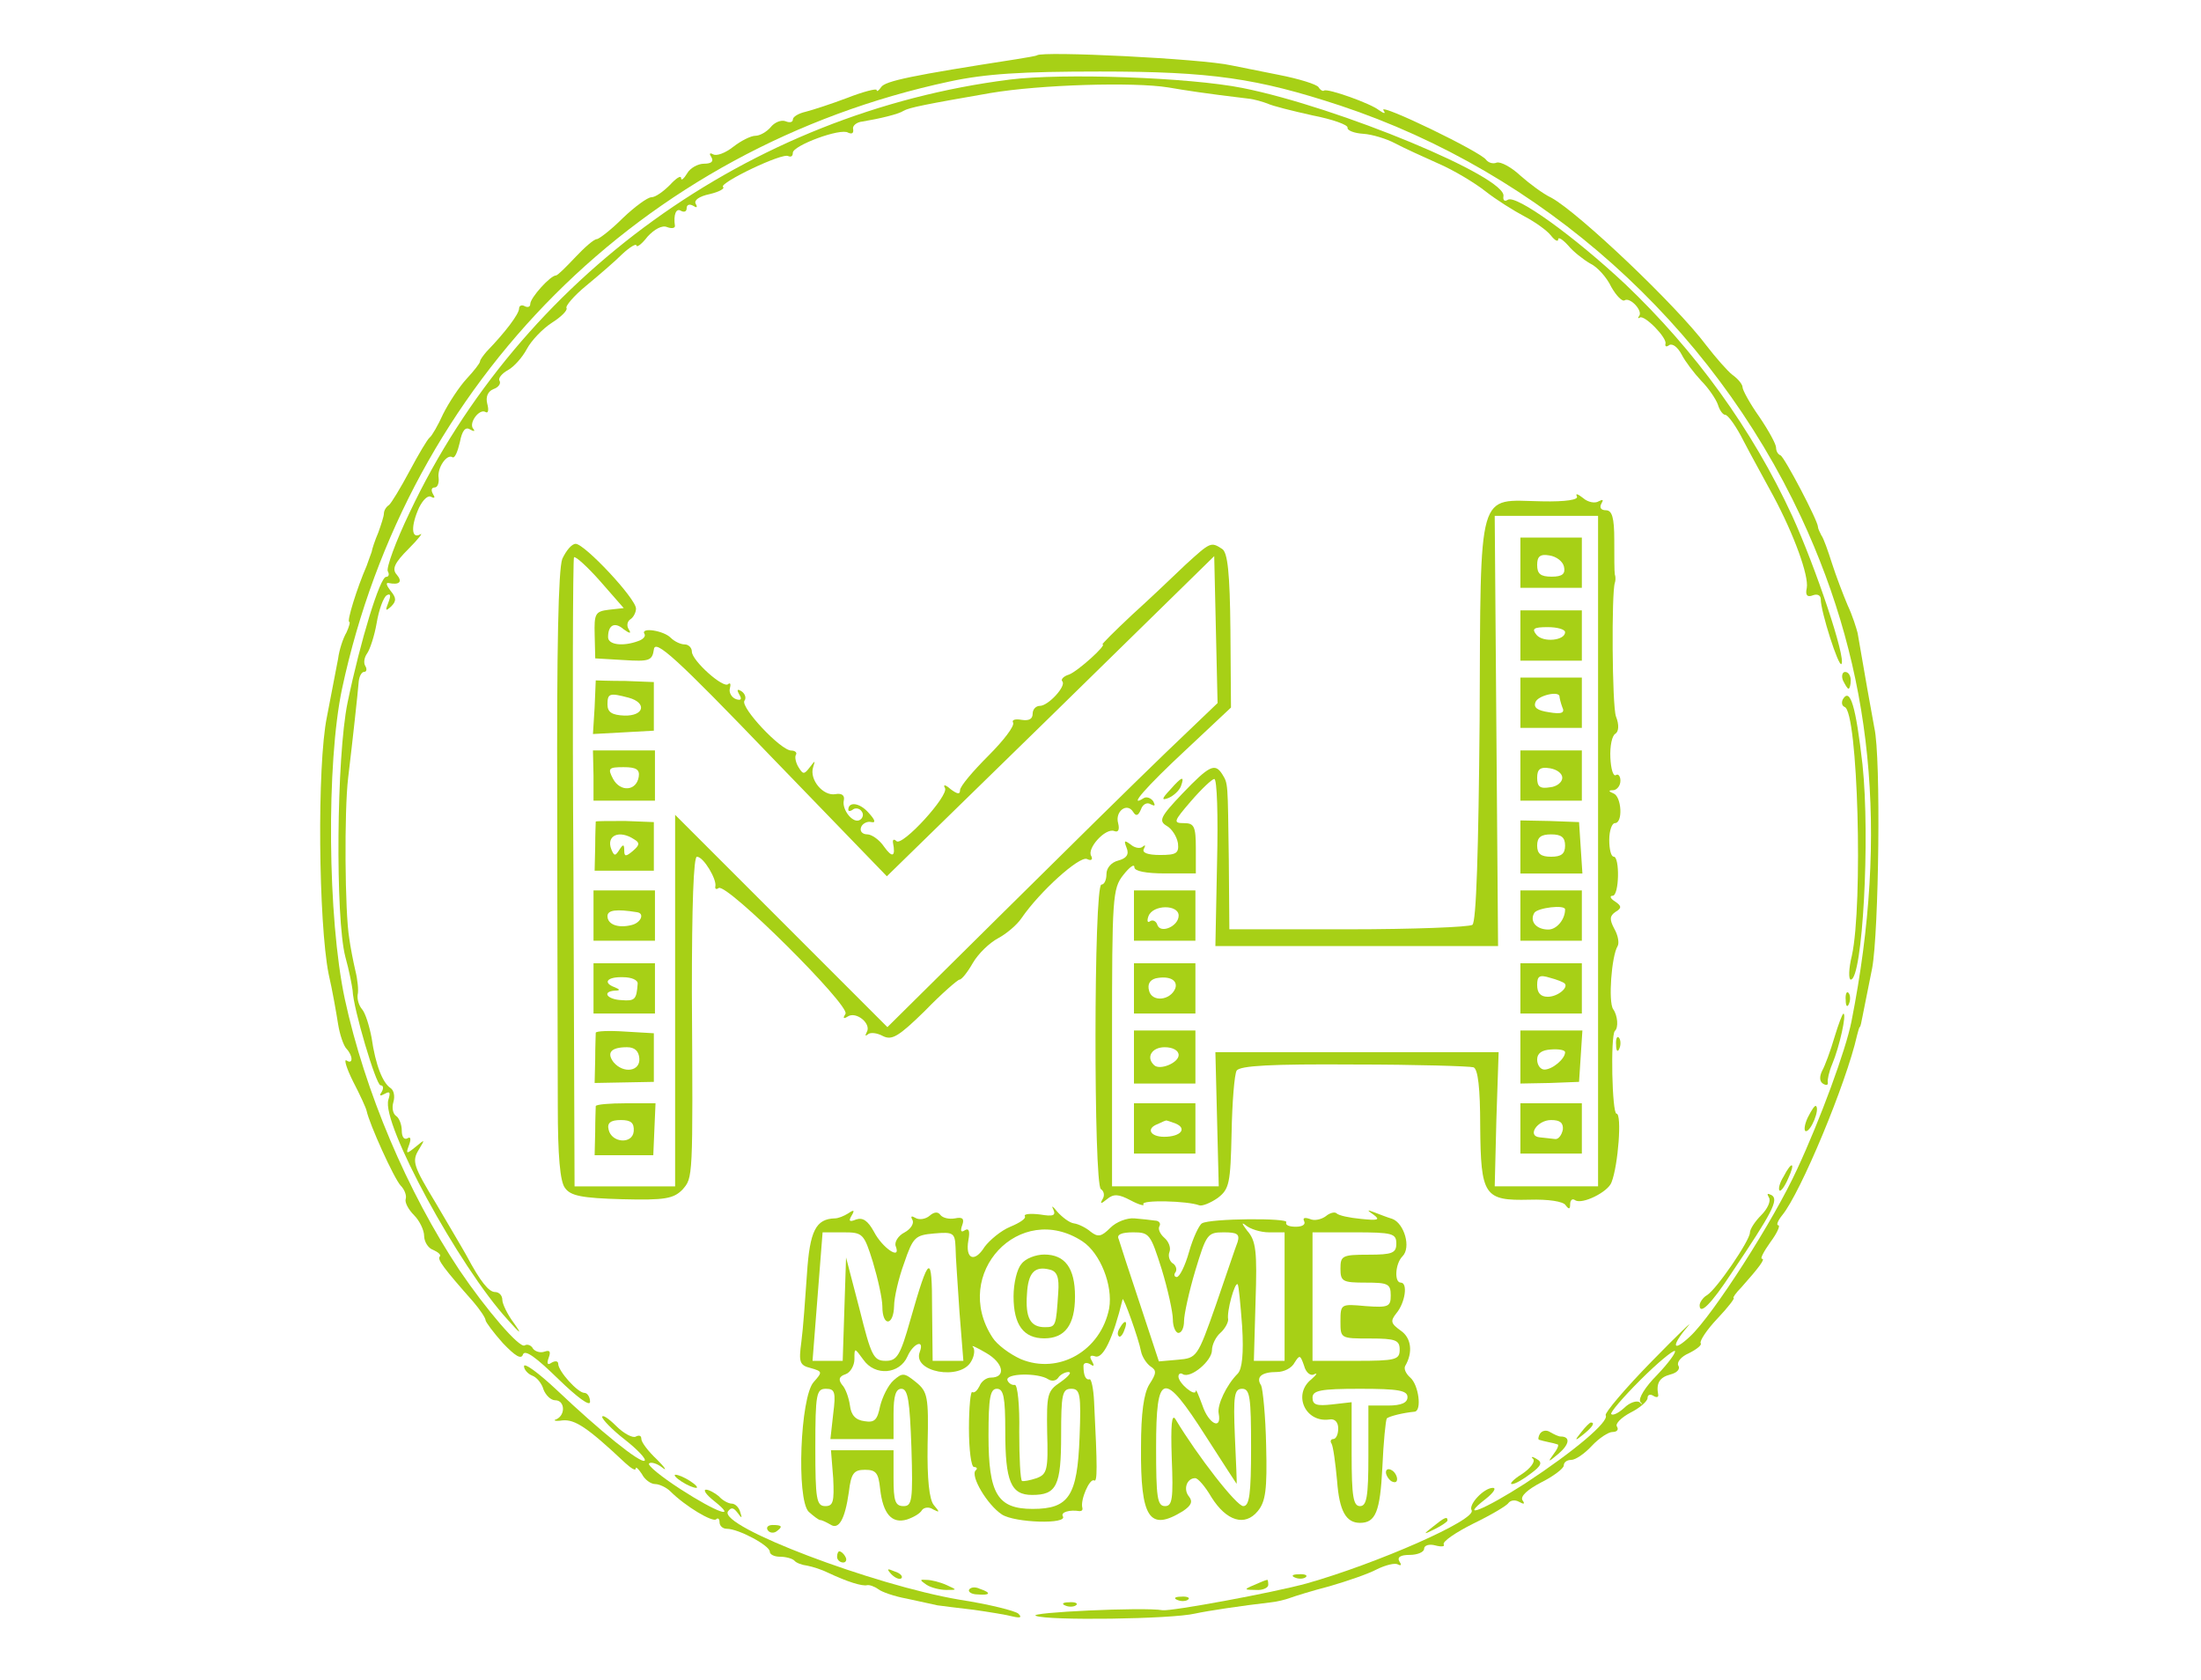 <svg xmlns="http://www.w3.org/2000/svg" xmlns:xlink="http://www.w3.org/1999/xlink" version="1.1" width="131" height="100" viewBox="0 0 478 478" xml:space="preserve">
<desc>Created with Fabric.js 3.5.0</desc>
<defs>
</defs>
<rect x="0" y="0" width="100%" height="100%" fill="rgba(255,0,0,0)"/>
<g transform="matrix(1.195 0 0 1.195 238.94 238.94)" id="138475">
<g style="" vector-effect="non-scaling-stroke">
		<g transform="matrix(0.133 0 0 -0.133 -0.236 -0.846)">
<path style="stroke: none; stroke-width: 1; stroke-dasharray: none; stroke-linecap: butt; stroke-dashoffset: 0; stroke-linejoin: miter; stroke-miterlimit: 4; is-custom-font: none; font-file-url: none; fill: rgb(167,208,22); fill-rule: nonzero; opacity: 1;" transform=" translate(-1498.576, -1505.995)" d="M 1387 2904 c -1 -1 -18 -4 -37 -7 c -187 -29 -235 -39 -242 -50 c -4 -6 -8 -9 -8 -5 c 0 3 -24 -3 -52 -14 c -29 -11 -63 -22 -75 -25 c -13 -3 -23 -9 -23 -14 c 0 -5 -6 -6 -13 -3 c -8 3 -20 -2 -27 -11 c -7 -8 -19 -15 -27 -15 c -8 0 -26 -9 -40 -20 c -14 -11 -30 -17 -36 -13 c -6 3 -7 1 -3 -5 c 5 -8 0 -12 -13 -12 c -11 0 -25 -8 -30 -17 c -6 -10 -11 -14 -11 -9 c 0 6 -9 0 -20 -12 c -12 -12 -26 -22 -33 -22 c -7 0 -30 -17 -51 -37 c -21 -21 -43 -38 -47 -38 c -5 0 -22 -15 -38 -32 c -17 -18 -32 -33 -35 -33 c -10 0 -46 -40 -46 -51 c 0 -5 -4 -7 -10 -4 c -5 3 -10 1 -10 -4 c 0 -10 -25 -43 -58 -77 c -6 -7 -12 -15 -12 -18 c 0 -3 -11 -17 -24 -31 c -13 -14 -32 -43 -42 -63 c -9 -20 -20 -39 -24 -42 c -4 -3 -20 -30 -36 -60 c -16 -30 -33 -58 -37 -61 c -5 -3 -9 -10 -9 -15 c 0 -5 -5 -20 -10 -34 c -6 -14 -11 -29 -12 -35 c -2 -5 -6 -17 -9 -25 c -17 -39 -36 -100 -31 -100 c 2 0 0 -8 -5 -19 c -6 -10 -13 -31 -15 -47 c -3 -16 -12 -63 -20 -104 c -18 -87 -15 -369 3 -460 c 7 -30 14 -71 17 -90 c 3 -19 10 -39 15 -44 c 12 -13 12 -29 0 -21 c -5 3 0 -14 12 -38 c 12 -23 23 -47 24 -52 c 5 -24 49 -121 61 -134 c 7 -7 11 -18 9 -24 c -2 -6 5 -19 15 -29 c 10 -10 18 -27 18 -37 c 0 -10 7 -22 16 -25 c 9 -4 15 -9 12 -12 c -5 -5 7 -21 60 -81 c 12 -14 22 -29 22 -33 c 0 -3 14 -22 31 -41 c 22 -23 33 -30 36 -20 c 4 9 24 -6 63 -44 c 34 -33 57 -50 57 -41 c 0 9 -5 16 -10 16 c -12 0 -47 39 -47 52 c 0 5 -5 6 -12 2 c -7 -5 -9 -2 -5 9 c 4 11 2 14 -7 11 c -8 -3 -17 0 -21 5 c -3 6 -10 9 -15 6 c -9 -6 -69 64 -117 135 c -93 140 -169 319 -205 485 c -31 145 -33 422 -5 555 c 118 551 536 969 1087 1087 c 65 14 129 18 270 18 c 199 0 281 -12 430 -61 c 361 -120 663 -390 825 -737 c 128 -275 157 -563 90 -902 c -10 -51 -56 -176 -97 -264 c -42 -92 -151 -262 -192 -300 c -32 -30 -34 -17 -4 18 c 12 14 -17 -14 -65 -63 c -48 -49 -84 -92 -82 -96 c 7 -11 -57 -65 -144 -122 c -73 -47 -120 -66 -71 -28 c 14 11 20 20 13 20 c -16 0 -44 -30 -38 -40 c 10 -17 -171 -96 -295 -131 c -62 -17 -242 -50 -258 -48 c -34 6 -243 -4 -227 -10 c 21 -9 243 -6 285 4 c 23 5 83 14 135 20 c 11 1 27 5 35 8 c 8 3 40 13 71 21 c 31 9 69 22 84 30 c 16 8 33 12 38 9 c 6 -3 7 -1 3 5 c -5 8 2 12 18 12 c 14 0 26 5 26 11 c 0 6 9 9 20 6 c 11 -3 18 -2 15 2 c -2 5 21 21 53 37 c 31 15 60 32 63 37 c 4 5 12 6 19 2 c 9 -5 11 -4 6 3 c -4 7 9 19 34 32 c 22 11 40 25 40 30 c 0 6 6 10 13 10 c 8 0 24 11 37 25 c 13 14 30 25 37 25 c 8 0 12 4 8 10 c -3 5 8 16 25 25 c 16 8 30 20 30 26 c 0 6 5 7 10 4 c 6 -4 10 -3 9 2 c -4 21 3 31 22 36 c 12 3 18 10 14 16 c -3 6 5 16 19 22 c 14 7 24 15 21 18 c -2 4 11 24 30 44 c 19 20 32 37 29 37 c -2 0 4 9 14 19 c 32 36 43 51 37 51 c -4 0 3 13 15 30 c 12 16 18 30 14 30 c -4 0 -1 8 7 18 c 33 40 115 237 134 322 c 2 8 4 15 5 15 c 1 0 3 9 5 20 c 2 11 10 49 17 85 c 12 64 16 378 4 430 c -4 21 -20 111 -30 170 c -2 8 -9 31 -18 50 c -8 19 -21 53 -28 75 c -7 22 -15 45 -19 50 c -3 6 -6 12 -6 15 c 0 11 -60 125 -67 128 c -5 2 -8 8 -8 14 c 0 6 -13 30 -30 55 c -17 24 -30 48 -30 53 c 0 5 -8 15 -18 22 c -9 7 -30 31 -47 53 c -53 71 -228 237 -277 264 c -15 7 -39 25 -56 40 c -16 15 -35 25 -42 23 c -7 -3 -15 0 -19 5 c -9 14 -191 102 -184 89 c 5 -7 2 -7 -8 0 c -15 12 -91 39 -98 35 c -2 -2 -7 1 -10 6 c -3 5 -35 15 -71 22 c -36 7 -74 15 -85 17 c -53 12 -339 26 -348 18 z m 1110 -2362 c -21 -21 -34 -42 -30 -48 c 5 -5 4 -6 -1 -1 c -5 4 -18 0 -28 -10 c -10 -9 -20 -14 -23 -11 c -3 2 21 30 52 61 c 31 31 59 54 62 52 c 2 -3 -12 -22 -32 -43 z" stroke-linecap="round"/>
</g>
		<g transform="matrix(0.133 0 0 -0.133 -2.402 -32.367)">
<path style="stroke: none; stroke-width: 1; stroke-dasharray: none; stroke-linecap: butt; stroke-dashoffset: 0; stroke-linejoin: miter; stroke-miterlimit: 4; is-custom-font: none; font-file-url: none; fill: rgb(167,208,22); fill-rule: nonzero; opacity: 1;" transform=" translate(-1482.32, -1742.474)" d="M 1338 2860 c -466 -59 -875 -354 -1074 -775 c -25 -52 -42 -99 -39 -105 c 3 -5 2 -10 -3 -10 c -11 0 -46 -114 -69 -225 c -20 -97 -22 -386 -4 -455 c 7 -25 12 -52 13 -60 c 1 -32 42 -170 50 -170 c 5 0 6 -5 2 -12 c -5 -7 -3 -8 6 -3 c 9 5 10 2 6 -11 c -13 -42 126 -298 214 -394 c 23 -26 26 -27 11 -6 c -12 16 -21 35 -21 42 c 0 8 -6 14 -13 14 c -11 0 -26 18 -51 65 c -6 11 -31 53 -55 94 c -40 66 -43 75 -31 95 c 12 20 12 20 -5 6 c -17 -14 -18 -13 -12 3 c 4 11 3 16 -3 12 c -6 -3 -10 3 -10 14 c 0 11 -5 23 -10 26 c -6 4 -8 15 -5 25 c 3 10 1 21 -5 25 c -14 9 -27 41 -34 90 c -4 21 -11 44 -17 51 c -6 7 -9 18 -8 26 c 2 7 0 27 -4 43 c -4 17 -9 43 -11 58 c -8 47 -9 229 -2 287 c 8 67 17 149 19 173 c 1 9 5 17 10 17 c 4 0 5 5 2 10 c -4 6 -2 16 3 23 c 5 7 13 31 17 54 c 4 24 12 46 18 50 c 7 4 8 0 3 -13 c -6 -15 -5 -16 5 -7 c 10 10 9 16 -1 28 c -7 9 -9 15 -4 14 c 20 -4 26 2 15 15 c -9 10 -4 21 21 46 c 18 18 27 30 21 26 c -16 -9 -17 15 -2 48 c 7 14 16 23 22 19 c 6 -3 7 -1 3 5 c -4 7 -3 12 3 12 c 5 0 8 8 7 17 c -3 18 15 44 25 37 c 4 -2 9 10 13 27 c 4 21 10 28 18 23 c 7 -4 10 -4 6 1 c -9 10 11 37 22 30 c 5 -3 6 4 3 15 c -3 12 1 22 11 26 c 9 3 14 10 11 15 c -3 4 4 13 15 19 c 11 6 26 23 34 38 c 8 15 28 36 45 47 c 16 10 28 22 26 26 c -3 3 13 22 35 40 c 23 19 52 44 65 57 c 14 13 25 19 25 15 c 1 -4 10 3 20 16 c 12 13 26 21 35 17 c 8 -3 14 -2 14 2 c -3 20 2 33 11 27 c 6 -3 10 -1 10 5 c 0 6 5 8 12 4 c 6 -4 8 -3 4 4 c -3 6 6 13 25 17 c 17 4 28 10 24 13 c -7 7 107 62 117 55 c 5 -2 8 0 8 6 c 0 13 86 45 99 36 c 7 -3 10 -1 9 6 c -2 6 6 13 17 14 c 30 5 64 13 73 19 c 10 6 41 12 156 32 c 89 15 256 20 318 10 c 29 -5 67 -11 143 -20 c 11 -1 27 -6 35 -9 c 8 -4 44 -13 80 -21 c 36 -7 64 -17 63 -22 c -1 -5 12 -10 28 -11 c 16 -1 42 -9 57 -17 c 15 -8 50 -24 77 -36 c 28 -12 66 -35 85 -50 c 19 -15 51 -35 70 -45 c 19 -10 40 -25 47 -34 c 7 -9 13 -12 13 -7 c 0 5 8 0 18 -11 c 9 -11 27 -25 39 -32 c 13 -6 30 -25 38 -42 c 9 -16 20 -27 24 -24 c 10 6 33 -19 26 -28 c -3 -4 -2 -5 1 -3 c 8 6 50 -37 46 -47 c -1 -5 2 -6 7 -2 c 6 3 15 -4 22 -17 c 6 -12 22 -33 35 -47 c 14 -14 27 -34 30 -43 c 3 -10 9 -18 13 -18 c 5 0 20 -21 33 -47 c 14 -27 38 -70 53 -98 c 37 -69 64 -143 60 -165 c -3 -13 1 -17 11 -13 c 8 3 14 0 14 -7 c 0 -22 32 -122 37 -116 c 9 9 -46 173 -88 265 c -72 156 -174 296 -299 415 c -93 87 -195 160 -210 151 c -6 -4 -9 -1 -8 6 c 8 34 -296 160 -467 194 c -95 19 -322 27 -417 15 z" stroke-linecap="round"/>
</g>
		<g transform="matrix(0.133 0 0 -0.133 61.342 2.703)">
<path style="stroke: none; stroke-width: 1; stroke-dasharray: none; stroke-linecap: butt; stroke-dashoffset: 0; stroke-linejoin: miter; stroke-miterlimit: 4; is-custom-font: none; font-file-url: none; fill: rgb(167,208,22); fill-rule: nonzero; opacity: 1;" transform=" translate(-1960.186, -1479.564)" d="M 2352 2115 c 4 -6 -19 -10 -63 -9 c -116 2 -109 30 -111 -391 c -2 -234 -6 -363 -13 -367 c -5 -4 -106 -8 -222 -8 l -213 0 l -1 125 c -2 140 -1 135 -12 153 c -13 20 -23 15 -71 -35 c -40 -42 -43 -49 -28 -58 c 9 -5 18 -19 20 -31 c 2 -18 -3 -21 -32 -21 c -22 0 -33 4 -29 11 c 3 6 3 8 -2 4 c -4 -4 -14 -3 -22 4 c -11 8 -12 7 -7 -6 c 5 -12 0 -19 -15 -23 c -12 -3 -21 -13 -21 -24 c 0 -11 -4 -19 -9 -19 c -14 0 -14 -537 -1 -545 c 6 -4 7 -12 3 -18 c -5 -9 -3 -9 8 0 c 12 10 21 9 42 -2 c 15 -8 26 -11 23 -7 c -4 8 79 6 100 -2 c 5 -2 20 4 33 13 c 21 16 23 26 25 117 c 1 54 5 104 9 111 c 6 9 62 12 210 11 c 111 0 207 -3 214 -5 c 8 -3 12 -37 12 -105 c 1 -125 7 -134 88 -132 c 34 1 61 -3 65 -10 c 6 -8 8 -7 8 2 c 0 7 4 11 9 7 c 13 -8 59 15 65 32 c 12 30 19 123 9 123 c -8 0 -11 139 -3 148 c 7 6 5 28 -3 39 c -9 13 -3 95 8 113 c 3 5 1 19 -6 31 c -9 17 -8 23 2 30 c 12 7 11 11 -1 19 c -8 5 -10 10 -4 10 c 12 0 13 70 2 70 c -5 0 -8 14 -8 30 c 0 17 5 30 10 30 c 15 0 12 47 -2 53 c -10 4 -10 6 0 6 c 6 1 12 8 12 17 c 0 8 -4 13 -8 10 c -5 -3 -9 11 -10 31 c -1 21 3 40 9 43 c 6 4 7 16 1 31 c -7 20 -8 222 -2 239 c 1 3 2 9 0 15 c -1 5 -1 33 -1 62 c 0 40 -4 53 -15 53 c -9 0 -12 5 -8 12 c 4 7 3 8 -5 4 c -6 -4 -19 -2 -28 6 c -9 7 -14 9 -11 3 z m 38 -635 l 0 -600 l -92 0 l -93 0 l 3 120 l 4 120 l -254 0 l -253 0 l 3 -120 l 3 -120 l -95 0 l -96 0 l 0 266 c 0 251 1 267 20 291 c 11 14 20 21 20 14 c 0 -7 21 -11 55 -11 l 55 0 l 0 45 c 0 39 -3 45 -21 45 c -20 0 -19 3 12 39 c 19 22 38 40 42 40 c 5 1 7 -67 5 -149 l -3 -150 l 253 0 l 253 0 l -3 385 l -3 385 l 93 0 l 92 0 l 0 -600 z" stroke-linecap="round"/>
</g>
		<g transform="matrix(0.133 0 0 -0.133 107.332 -66.001)">
<path style="stroke: none; stroke-width: 1; stroke-dasharray: none; stroke-linecap: butt; stroke-dashoffset: 0; stroke-linejoin: miter; stroke-miterlimit: 4; is-custom-font: none; font-file-url: none; fill: rgb(167,208,22); fill-rule: nonzero; opacity: 1;" transform=" translate(-2305, -1995)" d="M 2250 1995 l 0 -45 l 55 0 l 55 0 l 0 45 l 0 45 l -55 0 l -55 0 l 0 -45 z m 78 -7 c 3 -13 -3 -18 -22 -18 c -20 0 -26 5 -26 21 c 0 15 5 20 22 17 c 13 -2 24 -11 26 -20 z" stroke-linecap="round"/>
</g>
		<g transform="matrix(0.133 0 0 -0.133 107.332 -48.668)">
<path style="stroke: none; stroke-width: 1; stroke-dasharray: none; stroke-linecap: butt; stroke-dashoffset: 0; stroke-linejoin: miter; stroke-miterlimit: 4; is-custom-font: none; font-file-url: none; fill: rgb(167,208,22); fill-rule: nonzero; opacity: 1;" transform=" translate(-2305, -1865)" d="M 2250 1865 l 0 -45 l 55 0 l 55 0 l 0 45 l 0 45 l -55 0 l -55 0 l 0 -45 z m 80 6 c 0 -15 -39 -19 -51 -5 c -9 11 -6 14 20 14 c 17 0 31 -4 31 -9 z" stroke-linecap="round"/>
</g>
		<g transform="matrix(0.133 0 0 -0.133 107.332 -32.668)">
<path style="stroke: none; stroke-width: 1; stroke-dasharray: none; stroke-linecap: butt; stroke-dashoffset: 0; stroke-linejoin: miter; stroke-miterlimit: 4; is-custom-font: none; font-file-url: none; fill: rgb(167,208,22); fill-rule: nonzero; opacity: 1;" transform=" translate(-2305, -1745)" d="M 2250 1745 l 0 -45 l 55 0 l 55 0 l 0 45 l 0 45 l -55 0 l -55 0 l 0 -45 z m 70 11 c 0 -2 2 -11 5 -19 c 5 -10 -1 -13 -24 -9 c -20 3 -28 8 -24 18 c 4 12 43 21 43 10 z" stroke-linecap="round"/>
</g>
		<g transform="matrix(0.133 0 0 -0.133 107.332 -15.335)">
<path style="stroke: none; stroke-width: 1; stroke-dasharray: none; stroke-linecap: butt; stroke-dashoffset: 0; stroke-linejoin: miter; stroke-miterlimit: 4; is-custom-font: none; font-file-url: none; fill: rgb(167,208,22); fill-rule: nonzero; opacity: 1;" transform=" translate(-2305, -1615)" d="M 2250 1615 l 0 -45 l 55 0 l 55 0 l 0 45 l 0 45 l -55 0 l -55 0 l 0 -45 z m 75 -4 c 0 -8 -10 -16 -22 -17 c -18 -3 -23 1 -23 17 c 0 15 5 20 23 17 c 12 -2 22 -9 22 -17 z" stroke-linecap="round"/>
</g>
		<g transform="matrix(0.133 0 0 -0.133 107.398 1.665)">
<path style="stroke: none; stroke-width: 1; stroke-dasharray: none; stroke-linecap: butt; stroke-dashoffset: 0; stroke-linejoin: miter; stroke-miterlimit: 4; is-custom-font: none; font-file-url: none; fill: rgb(167,208,22); fill-rule: nonzero; opacity: 1;" transform=" translate(-2305.5, -1487.5)" d="M 2250 1488 l 0 -48 l 56 0 l 55 0 l -3 46 l -3 46 l -53 2 l -52 1 l 0 -47 z m 80 2 c 0 -15 -7 -20 -25 -20 c -18 0 -25 5 -25 20 c 0 15 7 20 25 20 c 18 0 25 -5 25 -20 z" stroke-linecap="round"/>
</g>
		<g transform="matrix(0.133 0 0 -0.133 15.332 17.998)">
<path style="stroke: none; stroke-width: 1; stroke-dasharray: none; stroke-linecap: butt; stroke-dashoffset: 0; stroke-linejoin: miter; stroke-miterlimit: 4; is-custom-font: none; font-file-url: none; fill: rgb(167,208,22); fill-rule: nonzero; opacity: 1;" transform=" translate(-1615, -1365)" d="M 1560 1365 l 0 -45 l 55 0 l 55 0 l 0 45 l 0 45 l -55 0 l -55 0 l 0 -45 z m 80 0 c 0 -19 -32 -33 -38 -17 c -2 7 -8 10 -13 7 c -5 -4 -6 1 -3 9 c 8 21 54 21 54 1 z" stroke-linecap="round"/>
</g>
		<g transform="matrix(0.133 0 0 -0.133 107.332 17.998)">
<path style="stroke: none; stroke-width: 1; stroke-dasharray: none; stroke-linecap: butt; stroke-dashoffset: 0; stroke-linejoin: miter; stroke-miterlimit: 4; is-custom-font: none; font-file-url: none; fill: rgb(167,208,22); fill-rule: nonzero; opacity: 1;" transform=" translate(-2305, -1365)" d="M 2250 1365 l 0 -45 l 55 0 l 55 0 l 0 45 l 0 45 l -55 0 l -55 0 l 0 -45 z m 80 11 c 0 -18 -15 -36 -30 -36 c -22 0 -34 15 -25 30 c 6 9 55 15 55 6 z" stroke-linecap="round"/>
</g>
		<g transform="matrix(0.133 0 0 -0.133 15.332 35.332)">
<path style="stroke: none; stroke-width: 1; stroke-dasharray: none; stroke-linecap: butt; stroke-dashoffset: 0; stroke-linejoin: miter; stroke-miterlimit: 4; is-custom-font: none; font-file-url: none; fill: rgb(167,208,22); fill-rule: nonzero; opacity: 1;" transform=" translate(-1615, -1235)" d="M 1560 1235 l 0 -45 l 55 0 l 55 0 l 0 45 l 0 45 l -55 0 l -55 0 l 0 -45 z m 74 0 c -9 -22 -42 -25 -47 -4 c -3 11 1 19 12 22 c 24 5 40 -3 35 -18 z" stroke-linecap="round"/>
</g>
		<g transform="matrix(0.133 0 0 -0.133 107.332 35.332)">
<path style="stroke: none; stroke-width: 1; stroke-dasharray: none; stroke-linecap: butt; stroke-dashoffset: 0; stroke-linejoin: miter; stroke-miterlimit: 4; is-custom-font: none; font-file-url: none; fill: rgb(167,208,22); fill-rule: nonzero; opacity: 1;" transform=" translate(-2305, -1235)" d="M 2250 1235 l 0 -45 l 55 0 l 55 0 l 0 45 l 0 45 l -55 0 l -55 0 l 0 -45 z m 79 9 c 8 -7 -12 -24 -30 -24 c -13 0 -19 7 -19 21 c 0 16 4 19 23 13 c 12 -3 24 -8 26 -10 z" stroke-linecap="round"/>
</g>
		<g transform="matrix(0.133 0 0 -0.133 15.332 51.665)">
<path style="stroke: none; stroke-width: 1; stroke-dasharray: none; stroke-linecap: butt; stroke-dashoffset: 0; stroke-linejoin: miter; stroke-miterlimit: 4; is-custom-font: none; font-file-url: none; fill: rgb(167,208,22); fill-rule: nonzero; opacity: 1;" transform=" translate(-1615, -1112.5)" d="M 1560 1113 l 0 -48 l 55 0 l 55 0 l 0 48 l 0 47 l -55 0 l -55 0 l 0 -47 z m 80 3 c 0 -14 -34 -28 -44 -18 c -15 14 -4 32 19 32 c 15 0 25 -6 25 -14 z" stroke-linecap="round"/>
</g>
		<g transform="matrix(0.133 0 0 -0.133 107.398 51.665)">
<path style="stroke: none; stroke-width: 1; stroke-dasharray: none; stroke-linecap: butt; stroke-dashoffset: 0; stroke-linejoin: miter; stroke-miterlimit: 4; is-custom-font: none; font-file-url: none; fill: rgb(167,208,22); fill-rule: nonzero; opacity: 1;" transform=" translate(-2305.5, -1112.5)" d="M 2250 1112 l 0 -47 l 53 1 l 52 2 l 3 46 l 3 46 l -55 0 l -56 0 l 0 -48 z m 80 9 c 0 -12 -23 -31 -37 -31 c -7 0 -13 8 -13 18 c 0 11 8 17 25 18 c 14 1 25 -1 25 -5 z" stroke-linecap="round"/>
</g>
		<g transform="matrix(0.133 0 0 -0.133 15.332 68.665)">
<path style="stroke: none; stroke-width: 1; stroke-dasharray: none; stroke-linecap: butt; stroke-dashoffset: 0; stroke-linejoin: miter; stroke-miterlimit: 4; is-custom-font: none; font-file-url: none; fill: rgb(167,208,22); fill-rule: nonzero; opacity: 1;" transform=" translate(-1615, -985)" d="M 1560 985 l 0 -45 l 55 0 l 55 0 l 0 45 l 0 45 l -55 0 l -55 0 l 0 -45 z m 74 9 c 22 -9 10 -24 -20 -24 c -25 0 -33 15 -11 23 c 6 3 13 6 14 6 c 1 1 8 -2 17 -5 z" stroke-linecap="round"/>
</g>
		<g transform="matrix(0.133 0 0 -0.133 107.332 68.665)">
<path style="stroke: none; stroke-width: 1; stroke-dasharray: none; stroke-linecap: butt; stroke-dashoffset: 0; stroke-linejoin: miter; stroke-miterlimit: 4; is-custom-font: none; font-file-url: none; fill: rgb(167,208,22); fill-rule: nonzero; opacity: 1;" transform=" translate(-2305, -985)" d="M 2250 985 l 0 -45 l 55 0 l 55 0 l 0 45 l 0 45 l -55 0 l -55 0 l 0 -45 z m 76 -2 c -2 -10 -8 -18 -14 -17 c -7 1 -19 2 -27 3 c -24 2 -5 31 20 31 c 16 0 22 -5 21 -17 z" stroke-linecap="round"/>
</g>
		<g transform="matrix(0.133 0 0 -0.133 -49.099 7.55)">
<path style="stroke: none; stroke-width: 1; stroke-dasharray: none; stroke-linecap: butt; stroke-dashoffset: 0; stroke-linejoin: miter; stroke-miterlimit: 4; is-custom-font: none; font-file-url: none; fill: rgb(167,208,22); fill-rule: nonzero; opacity: 1;" transform=" translate(-1131.906, -1443.226)" d="M 538 2003 c -7 -19 -10 -159 -9 -438 c 0 -225 1 -469 1 -541 c 0 -89 4 -136 13 -147 c 10 -14 30 -18 102 -20 c 77 -2 92 1 108 17 c 19 22 19 16 17 354 c 0 155 3 242 9 242 c 12 0 36 -41 33 -53 c -1 -5 2 -6 6 -3 c 15 9 235 -210 227 -225 c -5 -8 -4 -10 4 -5 c 15 10 43 -13 34 -28 c -3 -6 -3 -8 2 -4 c 4 4 16 3 27 -3 c 16 -8 28 -1 75 45 c 30 31 59 56 62 56 c 4 0 15 14 24 30 c 10 17 30 36 45 44 c 15 8 34 24 42 36 c 33 48 103 111 117 106 c 8 -4 11 -1 8 5 c -9 13 25 51 41 45 c 7 -3 10 2 7 14 c -6 21 16 38 27 20 c 5 -8 9 -7 14 5 c 3 9 11 13 17 9 c 8 -4 9 -3 5 5 c -4 6 -12 9 -17 6 c -30 -19 4 20 75 86 l 81 76 l -1 138 c -1 104 -5 140 -15 146 c -20 13 -21 12 -65 -28 c -22 -21 -65 -62 -96 -90 c -31 -29 -55 -53 -53 -53 c 9 0 -44 -48 -60 -54 c -10 -3 -15 -9 -12 -12 c 8 -8 -25 -44 -40 -44 c -7 0 -13 -6 -13 -14 c 0 -10 -7 -13 -20 -11 c -11 2 -18 0 -15 -5 c 3 -6 -17 -32 -44 -59 c -28 -28 -51 -55 -51 -62 c 0 -8 -5 -7 -17 2 c -9 8 -14 9 -10 2 c 8 -13 -77 -106 -87 -95 c -4 4 -7 3 -6 -3 c 5 -25 -1 -28 -16 -7 c -8 12 -22 22 -30 22 c -9 0 -14 6 -11 13 c 2 6 11 11 18 9 c 9 -2 7 4 -5 17 c -16 18 -36 20 -36 5 c 0 -3 4 -3 9 1 c 5 3 12 1 15 -4 c 4 -5 2 -12 -3 -15 c -12 -8 -33 18 -29 35 c 2 9 -4 13 -15 11 c -22 -4 -47 26 -40 48 c 4 13 4 13 -6 0 c -10 -13 -12 -13 -20 0 c -5 8 -7 18 -5 22 c 3 4 -1 8 -8 8 c -19 0 -91 77 -84 89 c 4 5 1 13 -5 17 c -8 5 -9 3 -4 -6 c 5 -8 3 -11 -6 -8 c -8 3 -13 12 -11 19 c 2 8 1 11 -3 8 c -8 -9 -65 42 -65 58 c 0 7 -6 13 -13 13 c -7 0 -18 5 -25 12 c -13 13 -54 19 -47 7 c 3 -4 -2 -10 -11 -13 c -27 -10 -54 -7 -54 7 c 0 22 12 28 28 14 c 11 -8 14 -8 9 0 c -4 6 -3 14 3 18 c 5 3 10 12 10 19 c 0 18 -92 116 -108 116 c -7 0 -17 -12 -24 -27 z m 83 -91 c -24 -3 -26 -7 -25 -45 l 1 -42 l 51 -3 c 46 -3 51 -1 54 19 c 2 19 39 -14 210 -192 l 207 -214 l 293 286 l 293 287 l 3 -132 l 3 -131 l -93 -89 c -51 -49 -184 -180 -295 -290 l -203 -201 l -190 190 l -190 190 l 0 -333 l 0 -332 l -90 0 l -90 0 l -2 561 c -2 308 -1 563 1 565 c 3 2 24 -17 47 -43 l 42 -48 l -27 -3 z" stroke-linecap="round"/>
</g>
		<g transform="matrix(0.133 0 0 -0.133 -113.535 -31.602)">
<path style="stroke: none; stroke-width: 1; stroke-dasharray: none; stroke-linecap: butt; stroke-dashoffset: 0; stroke-linejoin: miter; stroke-miterlimit: 4; is-custom-font: none; font-file-url: none; fill: rgb(167,208,22); fill-rule: nonzero; opacity: 1;" transform=" translate(-648.5, -1737)" d="M 599 1785 c 0 0 -1 -22 -2 -48 l -3 -48 l 55 3 l 54 3 l 0 44 l 0 43 l -51 2 c -29 0 -52 1 -53 1 z m 59 -31 c 33 -9 28 -33 -8 -32 c -22 1 -30 6 -30 20 c 0 20 4 21 38 12 z" stroke-linecap="round"/>
</g>
		<g transform="matrix(0.133 0 0 -0.133 -113.402 -15.335)">
<path style="stroke: none; stroke-width: 1; stroke-dasharray: none; stroke-linecap: butt; stroke-dashoffset: 0; stroke-linejoin: miter; stroke-miterlimit: 4; is-custom-font: none; font-file-url: none; fill: rgb(167,208,22); fill-rule: nonzero; opacity: 1;" transform=" translate(-649.5, -1615)" d="M 595 1615 l 0 -45 l 55 0 l 55 0 l 0 45 l 0 45 l -55 0 l -56 0 l 1 -45 z m 81 -2 c -4 -26 -33 -28 -46 -4 c -10 19 -8 21 19 21 c 22 0 29 -4 27 -17 z" stroke-linecap="round"/>
</g>
		<g transform="matrix(0.133 0 0 -0.133 -113.335 1.399)">
<path style="stroke: none; stroke-width: 1; stroke-dasharray: none; stroke-linecap: butt; stroke-dashoffset: 0; stroke-linejoin: miter; stroke-miterlimit: 4; is-custom-font: none; font-file-url: none; fill: rgb(167,208,22); fill-rule: nonzero; opacity: 1;" transform=" translate(-650, -1489.5)" d="M 599 1533 c 0 -2 -1 -22 -1 -45 l -1 -43 l 53 0 l 53 0 l 0 44 l 0 43 l -51 2 c -29 0 -52 0 -53 -1 z m 69 -32 c 10 -6 10 -10 -3 -21 c -12 -10 -15 -10 -15 1 c 0 12 -2 12 -9 1 c -7 -11 -9 -11 -14 1 c -10 25 14 36 41 18 z" stroke-linecap="round"/>
</g>
		<g transform="matrix(0.133 0 0 -0.133 -113.335 17.998)">
<path style="stroke: none; stroke-width: 1; stroke-dasharray: none; stroke-linecap: butt; stroke-dashoffset: 0; stroke-linejoin: miter; stroke-miterlimit: 4; is-custom-font: none; font-file-url: none; fill: rgb(167,208,22); fill-rule: nonzero; opacity: 1;" transform=" translate(-650, -1365)" d="M 595 1365 l 0 -45 l 55 0 l 55 0 l 0 45 l 0 45 l -55 0 l -55 0 l 0 -45 z m 78 6 c 14 -2 7 -19 -10 -23 c -24 -6 -43 1 -43 16 c 0 11 16 13 53 7 z" stroke-linecap="round"/>
</g>
		<g transform="matrix(0.133 0 0 -0.133 -113.335 35.332)">
<path style="stroke: none; stroke-width: 1; stroke-dasharray: none; stroke-linecap: butt; stroke-dashoffset: 0; stroke-linejoin: miter; stroke-miterlimit: 4; is-custom-font: none; font-file-url: none; fill: rgb(167,208,22); fill-rule: nonzero; opacity: 1;" transform=" translate(-650, -1235)" d="M 595 1235 l 0 -45 l 55 0 l 55 0 l 0 45 l 0 45 l -55 0 l -55 0 l 0 -45 z m 79 8 c -2 -28 -5 -31 -29 -29 c -25 1 -36 15 -12 17 c 10 0 10 2 0 6 c -22 8 -14 19 15 18 c 15 0 27 -5 26 -12 z" stroke-linecap="round"/>
</g>
		<g transform="matrix(0.133 0 0 -0.133 -113.335 51.662)">
<path style="stroke: none; stroke-width: 1; stroke-dasharray: none; stroke-linecap: butt; stroke-dashoffset: 0; stroke-linejoin: miter; stroke-miterlimit: 4; is-custom-font: none; font-file-url: none; fill: rgb(167,208,22); fill-rule: nonzero; opacity: 1;" transform=" translate(-650, -1112.52)" d="M 599 1156 c 0 -4 -1 -25 -1 -48 l -1 -42 l 53 1 l 53 1 l 0 43 l 0 44 l -51 3 c -29 2 -52 1 -53 -2 z m 78 -46 c 2 -23 -28 -28 -46 -7 c -13 17 -5 27 24 27 c 14 0 21 -7 22 -20 z" stroke-linecap="round"/>
</g>
		<g transform="matrix(0.133 0 0 -0.133 -113.135 68.865)">
<path style="stroke: none; stroke-width: 1; stroke-dasharray: none; stroke-linecap: butt; stroke-dashoffset: 0; stroke-linejoin: miter; stroke-miterlimit: 4; is-custom-font: none; font-file-url: none; fill: rgb(167,208,22); fill-rule: nonzero; opacity: 1;" transform=" translate(-651.5, -983.5)" d="M 599 1025 c 0 -3 -1 -24 -1 -46 l -1 -42 l 53 0 l 52 0 l 2 47 l 2 46 l -53 0 c -29 0 -53 -2 -54 -5 z m 68 -45 c -2 -24 -40 -21 -45 3 c -3 12 4 17 22 17 c 18 0 24 -5 23 -20 z" stroke-linecap="round"/>
</g>
		<g transform="matrix(0.133 0 0 -0.133 177.639 -38.001)">
<path style="stroke: none; stroke-width: 1; stroke-dasharray: none; stroke-linecap: butt; stroke-dashoffset: 0; stroke-linejoin: miter; stroke-miterlimit: 4; is-custom-font: none; font-file-url: none; fill: rgb(167,208,22); fill-rule: nonzero; opacity: 1;" transform=" translate(-2832.295, -1785)" d="M 2826 1785 c 4 -8 8 -15 10 -15 c 2 0 4 7 4 15 c 0 8 -4 15 -10 15 c -5 0 -7 -7 -4 -15 z" stroke-linecap="round"/>
</g>
		<g transform="matrix(0.133 0 0 -0.133 179.396 -0.542)">
<path style="stroke: none; stroke-width: 1; stroke-dasharray: none; stroke-linecap: butt; stroke-dashoffset: 0; stroke-linejoin: miter; stroke-miterlimit: 4; is-custom-font: none; font-file-url: none; fill: rgb(167,208,22); fill-rule: nonzero; opacity: 1;" transform=" translate(-2845.474, -1503.999)" d="M 2826 1752 c -3 -6 -2 -12 3 -14 c 24 -8 33 -354 13 -445 c -6 -24 -6 -43 -2 -43 c 21 0 35 253 21 385 c -12 105 -22 138 -35 117 z" stroke-linecap="round"/>
</g>
		<g transform="matrix(0.133 0 0 -0.133 17.304 -12.137)">
<path style="stroke: none; stroke-width: 1; stroke-dasharray: none; stroke-linecap: butt; stroke-dashoffset: 0; stroke-linejoin: miter; stroke-miterlimit: 4; is-custom-font: none; font-file-url: none; fill: rgb(167,208,22); fill-rule: nonzero; opacity: 1;" transform=" translate(-1629.783, -1591.023)" d="M 1625 1590 c -16 -17 -16 -20 -3 -15 c 9 4 19 13 22 21 c 7 19 2 18 -19 -6 z" stroke-linecap="round"/>
</g>
		<g transform="matrix(0.133 0 0 -0.133 177.974 37.885)">
<path style="stroke: none; stroke-width: 1; stroke-dasharray: none; stroke-linecap: butt; stroke-dashoffset: 0; stroke-linejoin: miter; stroke-miterlimit: 4; is-custom-font: none; font-file-url: none; fill: rgb(167,208,22); fill-rule: nonzero; opacity: 1;" transform=" translate(-2834.808, -1215.862)" d="M 2831 1214 c 0 -11 3 -14 6 -6 c 3 7 2 16 -1 19 c -3 4 -6 -2 -5 -13 z" stroke-linecap="round"/>
</g>
		<g transform="matrix(0.133 0 0 -0.133 174.257 49.829)">
<path style="stroke: none; stroke-width: 1; stroke-dasharray: none; stroke-linecap: butt; stroke-dashoffset: 0; stroke-linejoin: miter; stroke-miterlimit: 4; is-custom-font: none; font-file-url: none; fill: rgb(167,208,22); fill-rule: nonzero; opacity: 1;" transform=" translate(-2806.936, -1126.266)" d="M 2811 1148 c -7 -24 -17 -51 -22 -60 c -5 -10 -5 -19 1 -23 c 6 -4 10 -3 9 2 c -1 4 2 19 8 33 c 13 31 26 90 20 90 c -2 0 -9 -19 -16 -42 z" stroke-linecap="round"/>
</g>
		<g transform="matrix(0.133 0 0 -0.133 123.308 48.551)">
<path style="stroke: none; stroke-width: 1; stroke-dasharray: none; stroke-linecap: butt; stroke-dashoffset: 0; stroke-linejoin: miter; stroke-miterlimit: 4; is-custom-font: none; font-file-url: none; fill: rgb(167,208,22); fill-rule: nonzero; opacity: 1;" transform=" translate(-2424.808, -1135.862)" d="M 2421 1134 c 0 -11 3 -14 6 -6 c 3 7 2 16 -1 19 c -3 4 -6 -2 -5 -13 z" stroke-linecap="round"/>
</g>
		<g transform="matrix(0.133 0 0 -0.133 169.155 66.314)">
<path style="stroke: none; stroke-width: 1; stroke-dasharray: none; stroke-linecap: butt; stroke-dashoffset: 0; stroke-linejoin: miter; stroke-miterlimit: 4; is-custom-font: none; font-file-url: none; fill: rgb(167,208,22); fill-rule: nonzero; opacity: 1;" transform=" translate(-2768.662, -1002.639)" d="M 2763 1004 c -6 -13 -7 -24 -3 -24 c 9 0 25 39 18 45 c -2 2 -8 -7 -15 -21 z" stroke-linecap="round"/>
</g>
		<g transform="matrix(0.133 0 0 -0.133 163.161 80.471)">
<path style="stroke: none; stroke-width: 1; stroke-dasharray: none; stroke-linecap: butt; stroke-dashoffset: 0; stroke-linejoin: miter; stroke-miterlimit: 4; is-custom-font: none; font-file-url: none; fill: rgb(167,208,22); fill-rule: nonzero; opacity: 1;" transform=" translate(-2723.709, -896.463)" d="M 2720 899 c -7 -11 -10 -23 -7 -25 c 2 -2 9 7 15 21 c 14 30 7 33 -8 4 z" stroke-linecap="round"/>
</g>
		<g transform="matrix(0.133 0 0 -0.133 151.57 97.943)">
<path style="stroke: none; stroke-width: 1; stroke-dasharray: none; stroke-linecap: butt; stroke-dashoffset: 0; stroke-linejoin: miter; stroke-miterlimit: 4; is-custom-font: none; font-file-url: none; fill: rgb(167,208,22); fill-rule: nonzero; opacity: 1;" transform=" translate(-2636.79, -765.4)" d="M 2694 862 c 4 -6 -2 -20 -14 -32 c -11 -11 -20 -25 -20 -31 c 0 -14 -60 -102 -77 -112 c -7 -4 -13 -13 -13 -18 c 0 -18 20 1 58 59 c 72 107 84 130 71 138 c -8 4 -9 3 -5 -4 z" stroke-linecap="round"/>
</g>
		<g transform="matrix(0.133 0 0 -0.133 2.17 125.3)">
<path style="stroke: none; stroke-width: 1; stroke-dasharray: none; stroke-linecap: butt; stroke-dashoffset: 0; stroke-linejoin: miter; stroke-miterlimit: 4; is-custom-font: none; font-file-url: none; fill: rgb(167,208,22); fill-rule: nonzero; opacity: 1;" transform=" translate(-1516.411, -560.178)" d="M 1416 841 c 5 -11 0 -13 -24 -9 c -17 2 -29 1 -27 -3 c 3 -4 -9 -12 -26 -19 c -17 -7 -37 -24 -46 -36 c -18 -29 -35 -22 -29 12 c 3 16 1 22 -6 18 c -7 -5 -9 -2 -5 9 c 4 11 1 15 -13 12 c -11 -2 -22 1 -26 6 c -4 6 -11 6 -19 -1 c -8 -7 -20 -8 -26 -4 c -7 4 -9 3 -5 -4 c 3 -6 -3 -16 -14 -22 c -12 -6 -19 -18 -16 -25 c 10 -26 -24 -3 -39 26 c -11 20 -20 26 -32 22 c -12 -5 -14 -3 -8 7 c 6 10 4 11 -6 4 c -8 -5 -18 -9 -24 -9 c -34 -1 -45 -22 -50 -100 c -3 -44 -7 -99 -10 -121 c -5 -37 -3 -42 17 -47 c 21 -6 21 -7 5 -25 c -24 -27 -31 -209 -9 -232 c 9 -8 18 -15 21 -15 c 3 0 11 -4 18 -8 c 15 -10 26 9 33 58 c 4 34 9 40 29 40 c 20 0 24 -6 27 -34 c 5 -45 21 -63 48 -55 c 12 4 24 11 27 17 c 4 5 13 6 20 1 c 12 -6 12 -5 1 8 c -8 10 -12 46 -11 108 c 2 86 0 95 -21 112 c -21 17 -24 17 -40 3 c -10 -9 -20 -30 -24 -46 c -5 -25 -10 -30 -28 -27 c -16 2 -24 11 -26 28 c -2 14 -8 31 -14 37 c -7 9 -6 15 6 19 c 9 3 16 16 16 27 c 0 21 0 21 16 -1 c 21 -30 65 -26 79 6 c 10 23 31 32 22 8 c -14 -36 73 -52 92 -17 c 6 10 7 22 3 26 c -4 4 7 -1 24 -11 c 31 -18 36 -44 8 -44 c -8 0 -17 -7 -20 -15 c -4 -8 -9 -13 -13 -11 c -3 3 -6 -27 -6 -65 c 0 -38 4 -69 9 -69 c 5 0 7 -3 3 -6 c -10 -10 21 -62 47 -79 c 23 -15 119 -18 109 -3 c -4 7 12 12 30 9 c 4 0 6 2 5 6 c -4 14 13 53 21 49 c 6 -4 6 22 0 141 c -1 23 -5 41 -8 40 c -7 -2 -11 7 -11 24 c 0 5 5 7 12 3 c 7 -5 8 -3 3 6 c -5 8 -3 11 6 8 c 14 -5 32 32 49 102 c 1 7 29 -71 33 -93 c 2 -10 10 -22 17 -27 c 11 -7 11 -12 -2 -32 c -10 -16 -15 -51 -15 -113 c -1 -127 15 -151 75 -114 c 15 10 18 17 11 26 c -11 13 -4 33 11 33 c 5 0 18 -15 29 -34 c 27 -43 60 -53 83 -25 c 14 17 17 38 15 117 c -1 53 -6 102 -9 108 c -10 15 1 24 28 24 c 13 0 27 7 32 17 c 9 14 10 14 17 -6 c 3 -12 12 -19 18 -15 c 7 3 4 -1 -5 -9 c -34 -27 -11 -78 32 -72 c 10 2 16 -5 16 -16 c 0 -11 -4 -19 -9 -19 c -4 0 -6 -4 -3 -8 c 3 -5 7 -35 10 -67 c 4 -54 16 -75 41 -75 c 28 0 36 20 40 99 c 2 46 6 85 8 88 c 5 4 29 10 50 12 c 13 2 7 48 -8 61 c -8 7 -12 16 -9 21 c 14 24 11 50 -8 63 c -18 13 -19 17 -8 31 c 16 19 21 55 8 55 c -12 0 -10 34 3 47 c 16 16 3 59 -18 67 c -10 3 -25 9 -33 12 c -13 5 -13 4 0 -5 c 12 -9 6 -10 -23 -7 c -21 2 -40 6 -44 10 c -3 3 -12 1 -19 -5 c -8 -6 -21 -9 -29 -5 c -9 3 -13 2 -10 -4 c 3 -6 -3 -10 -15 -10 c -12 0 -19 3 -17 8 c 6 8 -137 7 -151 -2 c -5 -3 -16 -26 -23 -51 c -7 -25 -17 -45 -22 -45 c -4 0 -6 4 -2 9 c 3 5 0 13 -6 16 c -5 4 -8 13 -5 20 c 3 8 -2 19 -9 25 c -8 7 -12 16 -9 21 c 3 5 -1 10 -8 10 c -7 1 -24 3 -37 4 c -13 1 -32 -6 -43 -17 c -16 -16 -22 -17 -35 -7 c -8 7 -22 14 -30 15 c -8 1 -21 11 -30 21 c -8 10 -11 12 -7 4 z m 386 -41 l 28 0 l 0 -115 l 0 -115 l -27 0 l -28 0 l 3 106 c 3 90 1 109 -15 127 c -9 12 -11 16 -3 10 c 8 -7 27 -13 42 -13 z m -334 -16 c 32 -21 55 -79 48 -120 c -15 -76 -90 -119 -158 -91 c -20 9 -43 26 -51 39 c -74 114 49 245 161 172 z m -375 -37 c 9 -30 17 -66 17 -80 c 0 -36 20 -35 21 1 c 0 15 8 50 18 77 c 16 47 20 50 54 53 c 34 3 37 1 38 -25 c 0 -15 4 -67 7 -115 l 7 -88 l -27 0 l -28 0 l -1 93 c 0 101 -5 99 -39 -20 c -18 -64 -24 -73 -44 -73 c -22 0 -26 9 -47 93 l -24 92 l -3 -92 l -3 -93 l -27 0 l -27 0 l 9 115 l 9 115 l 37 0 c 35 0 37 -2 53 -53 z m 517 -13 c 11 -36 20 -77 20 -90 c 0 -13 5 -24 10 -24 c 6 0 10 10 10 21 c 0 12 9 53 20 90 c 20 66 22 69 51 69 c 24 0 29 -3 25 -17 c -4 -10 -21 -61 -39 -113 c -33 -94 -34 -95 -68 -98 l -34 -3 l -34 103 c -19 57 -36 109 -38 116 c -4 8 5 12 26 12 c 29 0 31 -3 51 -66 z m 420 46 c 0 -17 -7 -20 -50 -20 c -47 0 -50 -2 -50 -25 c 0 -23 4 -25 45 -25 c 40 0 45 -2 45 -23 c 0 -20 -4 -22 -45 -19 c -44 4 -45 4 -45 -27 c 0 -31 0 -31 53 -31 c 46 0 53 -3 53 -20 c 0 -18 -7 -20 -78 -20 l -78 0 l 0 115 l 0 115 l 75 0 c 68 0 75 -2 75 -20 z m -276 -148 c 3 -49 0 -77 -8 -85 c -20 -20 -37 -56 -34 -71 c 6 -31 -18 -19 -29 14 c -7 19 -12 31 -12 26 c -1 -11 -31 14 -31 26 c 0 5 4 7 8 4 c 14 -8 52 24 52 43 c 0 10 7 24 15 31 c 8 7 14 18 14 24 c -3 14 12 68 17 63 c 2 -2 5 -36 8 -75 z m -347 -95 c 6 -4 14 -3 18 3 c 3 5 12 10 18 10 c 7 0 0 -8 -14 -18 c -24 -16 -25 -22 -24 -90 c 2 -67 0 -75 -19 -82 c -12 -4 -23 -6 -26 -5 c -3 2 -5 41 -5 88 c 1 47 -3 85 -8 84 c -5 -1 -11 3 -13 8 c -5 13 55 14 73 2 z m -385 -62 l -5 -45 l 57 0 l 56 0 l 0 45 c 0 32 4 45 14 45 c 12 0 15 -22 18 -105 c 3 -95 1 -105 -14 -105 c -15 0 -18 9 -18 50 l 0 50 l -56 0 l -56 0 l 4 -50 c 2 -42 0 -50 -14 -50 c -16 0 -18 12 -18 105 c 0 96 2 105 19 105 c 16 0 18 -6 13 -45 z m 308 -31 c 0 -90 10 -114 48 -114 c 44 0 52 16 52 107 c 0 73 2 83 18 83 c 16 0 18 -9 15 -87 c -4 -105 -19 -128 -84 -128 c -63 0 -79 27 -79 131 c 0 68 3 84 15 84 c 12 0 15 -15 15 -76 z m 359 -9 c 30 -47 55 -85 55 -85 c 1 0 -1 38 -3 85 c -3 73 -1 85 13 85 c 14 0 16 -15 16 -105 c 0 -84 -3 -105 -14 -105 c -12 0 -82 90 -121 155 c -7 12 -9 -9 -7 -69 c 3 -73 1 -86 -12 -86 c -14 0 -16 16 -16 105 c 0 136 13 139 89 20 z m 361 70 c 0 -10 -11 -15 -35 -15 l -35 0 l 0 -90 c 0 -73 -3 -90 -15 -90 c -12 0 -15 17 -15 93 l 0 93 l -35 -4 c -27 -3 -35 -1 -35 12 c 0 13 14 16 85 16 c 69 0 85 -3 85 -15 z" stroke-linecap="round"/>
</g>
		<g transform="matrix(0.133 0 0 -0.133 -13.335 108.664)">
<path style="stroke: none; stroke-width: 1; stroke-dasharray: none; stroke-linecap: butt; stroke-dashoffset: 0; stroke-linejoin: miter; stroke-miterlimit: 4; is-custom-font: none; font-file-url: none; fill: rgb(167,208,22); fill-rule: nonzero; opacity: 1;" transform=" translate(-1400, -685)" d="M 1359 743 c -8 -9 -14 -35 -14 -58 c 0 -51 18 -75 55 -75 c 37 0 55 24 55 75 c 0 51 -18 75 -55 75 c -15 0 -34 -7 -41 -17 z m 66 -51 c -4 -60 -4 -62 -24 -62 c -26 0 -35 17 -32 59 c 2 39 14 51 41 44 c 13 -3 17 -14 15 -41 z" stroke-linecap="round"/>
</g>
		<g transform="matrix(0.133 0 0 -0.133 5.154 116.49)">
<path style="stroke: none; stroke-width: 1; stroke-dasharray: none; stroke-linecap: butt; stroke-dashoffset: 0; stroke-linejoin: miter; stroke-miterlimit: 4; is-custom-font: none; font-file-url: none; fill: rgb(167,208,22); fill-rule: nonzero; opacity: 1;" transform=" translate(-1538.658, -626.321)" d="M 1535 629 c -4 -6 -5 -12 -2 -15 c 2 -3 7 2 10 11 c 7 17 1 20 -8 4 z" stroke-linecap="round"/>
</g>
		<g transform="matrix(0.133 0 0 -0.133 -78.121 155.069)">
<path style="stroke: none; stroke-width: 1; stroke-dasharray: none; stroke-linecap: butt; stroke-dashoffset: 0; stroke-linejoin: miter; stroke-miterlimit: 4; is-custom-font: none; font-file-url: none; fill: rgb(167,208,22); fill-rule: nonzero; opacity: 1;" transform=" translate(-914.204, -336.929)" d="M 470 561 c 0 -6 7 -14 15 -17 c 8 -3 17 -14 20 -25 c 4 -10 13 -19 21 -19 c 17 0 19 -26 2 -34 c -7 -2 -2 -4 11 -2 c 22 2 44 -12 112 -76 c 11 -10 19 -15 19 -10 c 0 4 5 -1 11 -10 c 5 -10 16 -18 24 -18 c 7 0 20 -6 27 -13 c 27 -27 76 -56 82 -50 c 3 3 6 1 6 -5 c 0 -7 6 -12 13 -12 c 21 0 77 -30 77 -41 c 0 -5 8 -9 18 -9 c 10 0 22 -3 26 -7 c 3 -4 14 -8 23 -9 c 10 -2 26 -7 38 -13 c 34 -16 60 -24 69 -22 c 4 1 13 -2 20 -7 c 6 -5 29 -13 51 -17 c 22 -5 47 -10 55 -12 c 8 -1 38 -5 65 -8 c 28 -4 59 -9 70 -12 c 13 -3 17 -2 10 5 c -5 5 -53 17 -105 25 c -154 26 -431 131 -415 158 c 6 8 10 7 17 -2 c 8 -11 9 -11 5 1 c -2 8 -9 15 -15 15 c -6 0 -17 6 -23 13 c -7 6 -18 12 -23 12 c -6 0 0 -9 14 -20 c 44 -35 5 -21 -60 21 c -34 22 -60 43 -56 46 c 3 3 14 0 23 -7 c 10 -8 6 -1 -9 14 c -16 15 -28 31 -28 37 c 0 6 -4 7 -10 4 c -5 -3 -21 5 -35 19 c -14 14 -25 21 -25 16 c 0 -4 18 -23 40 -40 c 23 -18 39 -35 36 -38 c -7 -6 -80 53 -158 127 c -32 30 -58 49 -58 42 z" stroke-linecap="round"/>
</g>
		<g transform="matrix(0.133 0 0 -0.133 115.319 140.663)">
<path style="stroke: none; stroke-width: 1; stroke-dasharray: none; stroke-linecap: butt; stroke-dashoffset: 0; stroke-linejoin: miter; stroke-miterlimit: 4; is-custom-font: none; font-file-url: none; fill: rgb(167,208,22); fill-rule: nonzero; opacity: 1;" transform=" translate(-2364.898, -445.022)" d="M 2359 443 c -13 -16 -12 -17 4 -4 c 16 13 21 21 13 21 c -2 0 -10 -8 -17 -17 z" stroke-linecap="round"/>
</g>
		<g transform="matrix(0.133 0 0 -0.133 107.768 144.157)">
<path style="stroke: none; stroke-width: 1; stroke-dasharray: none; stroke-linecap: butt; stroke-dashoffset: 0; stroke-linejoin: miter; stroke-miterlimit: 4; is-custom-font: none; font-file-url: none; fill: rgb(167,208,22); fill-rule: nonzero; opacity: 1;" transform=" translate(-2308.264, -418.819)" d="M 2285 440 c -3 -5 -4 -11 -1 -11 c 3 -1 11 -3 16 -4 c 6 -1 13 -3 16 -4 c 4 0 0 -9 -7 -18 c -11 -15 -9 -14 9 1 c 20 17 22 31 4 31 c -4 0 -12 4 -19 8 c -6 4 -14 3 -18 -3 z" stroke-linecap="round"/>
</g>
		<g transform="matrix(0.133 0 0 -0.133 101.273 150.107)">
<path style="stroke: none; stroke-width: 1; stroke-dasharray: none; stroke-linecap: butt; stroke-dashoffset: 0; stroke-linejoin: miter; stroke-miterlimit: 4; is-custom-font: none; font-file-url: none; fill: rgb(167,208,22); fill-rule: nonzero; opacity: 1;" transform=" translate(-2259.557, -374.193)" d="M 2273 395 c 4 -5 -5 -17 -20 -27 c -16 -10 -23 -18 -18 -18 c 6 0 21 9 34 19 c 19 14 21 20 10 26 c -8 5 -11 4 -6 0 z" stroke-linecap="round"/>
</g>
		<g transform="matrix(0.133 0 0 -0.133 69.333 151.333)">
<path style="stroke: none; stroke-width: 1; stroke-dasharray: none; stroke-linecap: butt; stroke-dashoffset: 0; stroke-linejoin: miter; stroke-miterlimit: 4; is-custom-font: none; font-file-url: none; fill: rgb(167,208,22); fill-rule: nonzero; opacity: 1;" transform=" translate(-2020, -365)" d="M 2010 371 c 0 -5 5 -13 10 -16 c 6 -3 10 -2 10 4 c 0 5 -4 13 -10 16 c -5 3 -10 2 -10 -4 z" stroke-linecap="round"/>
</g>
		<g transform="matrix(0.133 0 0 -0.133 -98.667 152.666)">
<path style="stroke: none; stroke-width: 1; stroke-dasharray: none; stroke-linecap: butt; stroke-dashoffset: 0; stroke-linejoin: miter; stroke-miterlimit: 4; is-custom-font: none; font-file-url: none; fill: rgb(167,208,22); fill-rule: nonzero; opacity: 1;" transform=" translate(-760, -355)" d="M 740 366 c 0 -3 9 -10 20 -16 c 11 -6 20 -8 20 -6 c 0 3 -9 10 -20 16 c -11 6 -20 8 -20 6 z" stroke-linecap="round"/>
</g>
		<g transform="matrix(0.133 0 0 -0.133 80.064 163.196)">
<path style="stroke: none; stroke-width: 1; stroke-dasharray: none; stroke-linecap: butt; stroke-dashoffset: 0; stroke-linejoin: miter; stroke-miterlimit: 4; is-custom-font: none; font-file-url: none; fill: rgb(167,208,22); fill-rule: nonzero; opacity: 1;" transform=" translate(-2100.481, -276.026)" d="M 2094 274 c -18 -14 -18 -15 4 -4 c 12 6 22 13 22 15 c 0 8 -5 6 -26 -11 z" stroke-linecap="round"/>
</g>
		<g transform="matrix(0.133 0 0 -0.133 -77.704 163.979)">
<path style="stroke: none; stroke-width: 1; stroke-dasharray: none; stroke-linecap: butt; stroke-dashoffset: 0; stroke-linejoin: miter; stroke-miterlimit: 4; is-custom-font: none; font-file-url: none; fill: rgb(167,208,22); fill-rule: nonzero; opacity: 1;" transform=" translate(-917.227, -270.156)" d="M 906 268 c 3 -5 10 -6 15 -3 c 13 9 11 12 -6 12 c -8 0 -12 -4 -9 -9 z" stroke-linecap="round"/>
</g>
		<g transform="matrix(0.133 0 0 -0.133 -61.573 170.666)">
<path style="stroke: none; stroke-width: 1; stroke-dasharray: none; stroke-linecap: butt; stroke-dashoffset: 0; stroke-linejoin: miter; stroke-miterlimit: 4; is-custom-font: none; font-file-url: none; fill: rgb(167,208,22); fill-rule: nonzero; opacity: 1;" transform=" translate(-1038.205, -220)" d="M 1030 220 c 0 -5 5 -10 11 -10 c 5 0 7 5 4 10 c -3 6 -8 10 -11 10 c -2 0 -4 -4 -4 -10 z" stroke-linecap="round"/>
</g>
		<g transform="matrix(0.133 0 0 -0.133 -48.864 174.763)">
<path style="stroke: none; stroke-width: 1; stroke-dasharray: none; stroke-linecap: butt; stroke-dashoffset: 0; stroke-linejoin: miter; stroke-miterlimit: 4; is-custom-font: none; font-file-url: none; fill: rgb(167,208,22); fill-rule: nonzero; opacity: 1;" transform=" translate(-1133.519, -189.277)" d="M 1127 189 c 7 -7 15 -10 18 -7 c 3 3 -2 9 -12 12 c -14 6 -15 5 -6 -5 z" stroke-linecap="round"/>
</g>
		<g transform="matrix(0.133 0 0 -0.133 47.448 175.308)">
<path style="stroke: none; stroke-width: 1; stroke-dasharray: none; stroke-linecap: butt; stroke-dashoffset: 0; stroke-linejoin: miter; stroke-miterlimit: 4; is-custom-font: none; font-file-url: none; fill: rgb(167,208,22); fill-rule: nonzero; opacity: 1;" transform=" translate(-1855.862, -185.192)" d="M 1848 183 c 7 -3 16 -2 19 1 c 4 3 -2 6 -13 5 c -11 0 -14 -3 -6 -6 z" stroke-linecap="round"/>
</g>
		<g transform="matrix(0.133 0 0 -0.133 -38.651 177.312)">
<path style="stroke: none; stroke-width: 1; stroke-dasharray: none; stroke-linecap: butt; stroke-dashoffset: 0; stroke-linejoin: miter; stroke-miterlimit: 4; is-custom-font: none; font-file-url: none; fill: rgb(167,208,22); fill-rule: nonzero; opacity: 1;" transform=" translate(-1210.125, -170.156)" d="M 1190 170 c 8 -5 24 -9 35 -9 c 20 0 20 0 0 9 c -11 5 -27 9 -35 9 c -13 1 -13 0 0 -9 z" stroke-linecap="round"/>
</g>
		<g transform="matrix(0.133 0 0 -0.133 37.406 177.331)">
<path style="stroke: none; stroke-width: 1; stroke-dasharray: none; stroke-linecap: butt; stroke-dashoffset: 0; stroke-linejoin: miter; stroke-miterlimit: 4; is-custom-font: none; font-file-url: none; fill: rgb(167,208,22); fill-rule: nonzero; opacity: 1;" transform=" translate(-1780.552, -170.012)" d="M 1775 170 c -19 -8 -19 -9 3 -9 c 12 -1 22 4 22 9 c 0 6 -1 10 -2 9 c -2 0 -12 -4 -23 -9 z" stroke-linecap="round"/>
</g>
		<g transform="matrix(0.133 0 0 -0.133 -29.009 178.793)">
<path style="stroke: none; stroke-width: 1; stroke-dasharray: none; stroke-linecap: butt; stroke-dashoffset: 0; stroke-linejoin: miter; stroke-miterlimit: 4; is-custom-font: none; font-file-url: none; fill: rgb(167,208,22); fill-rule: nonzero; opacity: 1;" transform=" translate(-1282.44, -159.051)" d="M 1266 162 c -3 -4 4 -9 15 -9 c 23 -2 25 3 4 10 c -8 4 -16 3 -19 -1 z" stroke-linecap="round"/>
</g>
		<g transform="matrix(0.133 0 0 -0.133 19.448 180.641)">
<path style="stroke: none; stroke-width: 1; stroke-dasharray: none; stroke-linecap: butt; stroke-dashoffset: 0; stroke-linejoin: miter; stroke-miterlimit: 4; is-custom-font: none; font-file-url: none; fill: rgb(167,208,22); fill-rule: nonzero; opacity: 1;" transform=" translate(-1645.862, -145.192)" d="M 1638 143 c 7 -3 16 -2 19 1 c 4 3 -2 6 -13 5 c -11 0 -14 -3 -6 -6 z" stroke-linecap="round"/>
</g>
		<g transform="matrix(0.133 0 0 -0.133 -7.219 181.974)">
<path style="stroke: none; stroke-width: 1; stroke-dasharray: none; stroke-linecap: butt; stroke-dashoffset: 0; stroke-linejoin: miter; stroke-miterlimit: 4; is-custom-font: none; font-file-url: none; fill: rgb(167,208,22); fill-rule: nonzero; opacity: 1;" transform=" translate(-1445.862, -135.192)" d="M 1438 133 c 7 -3 16 -2 19 1 c 4 3 -2 6 -13 5 c -11 0 -14 -3 -6 -6 z" stroke-linecap="round"/>
</g>
</g>
</g>
</svg>